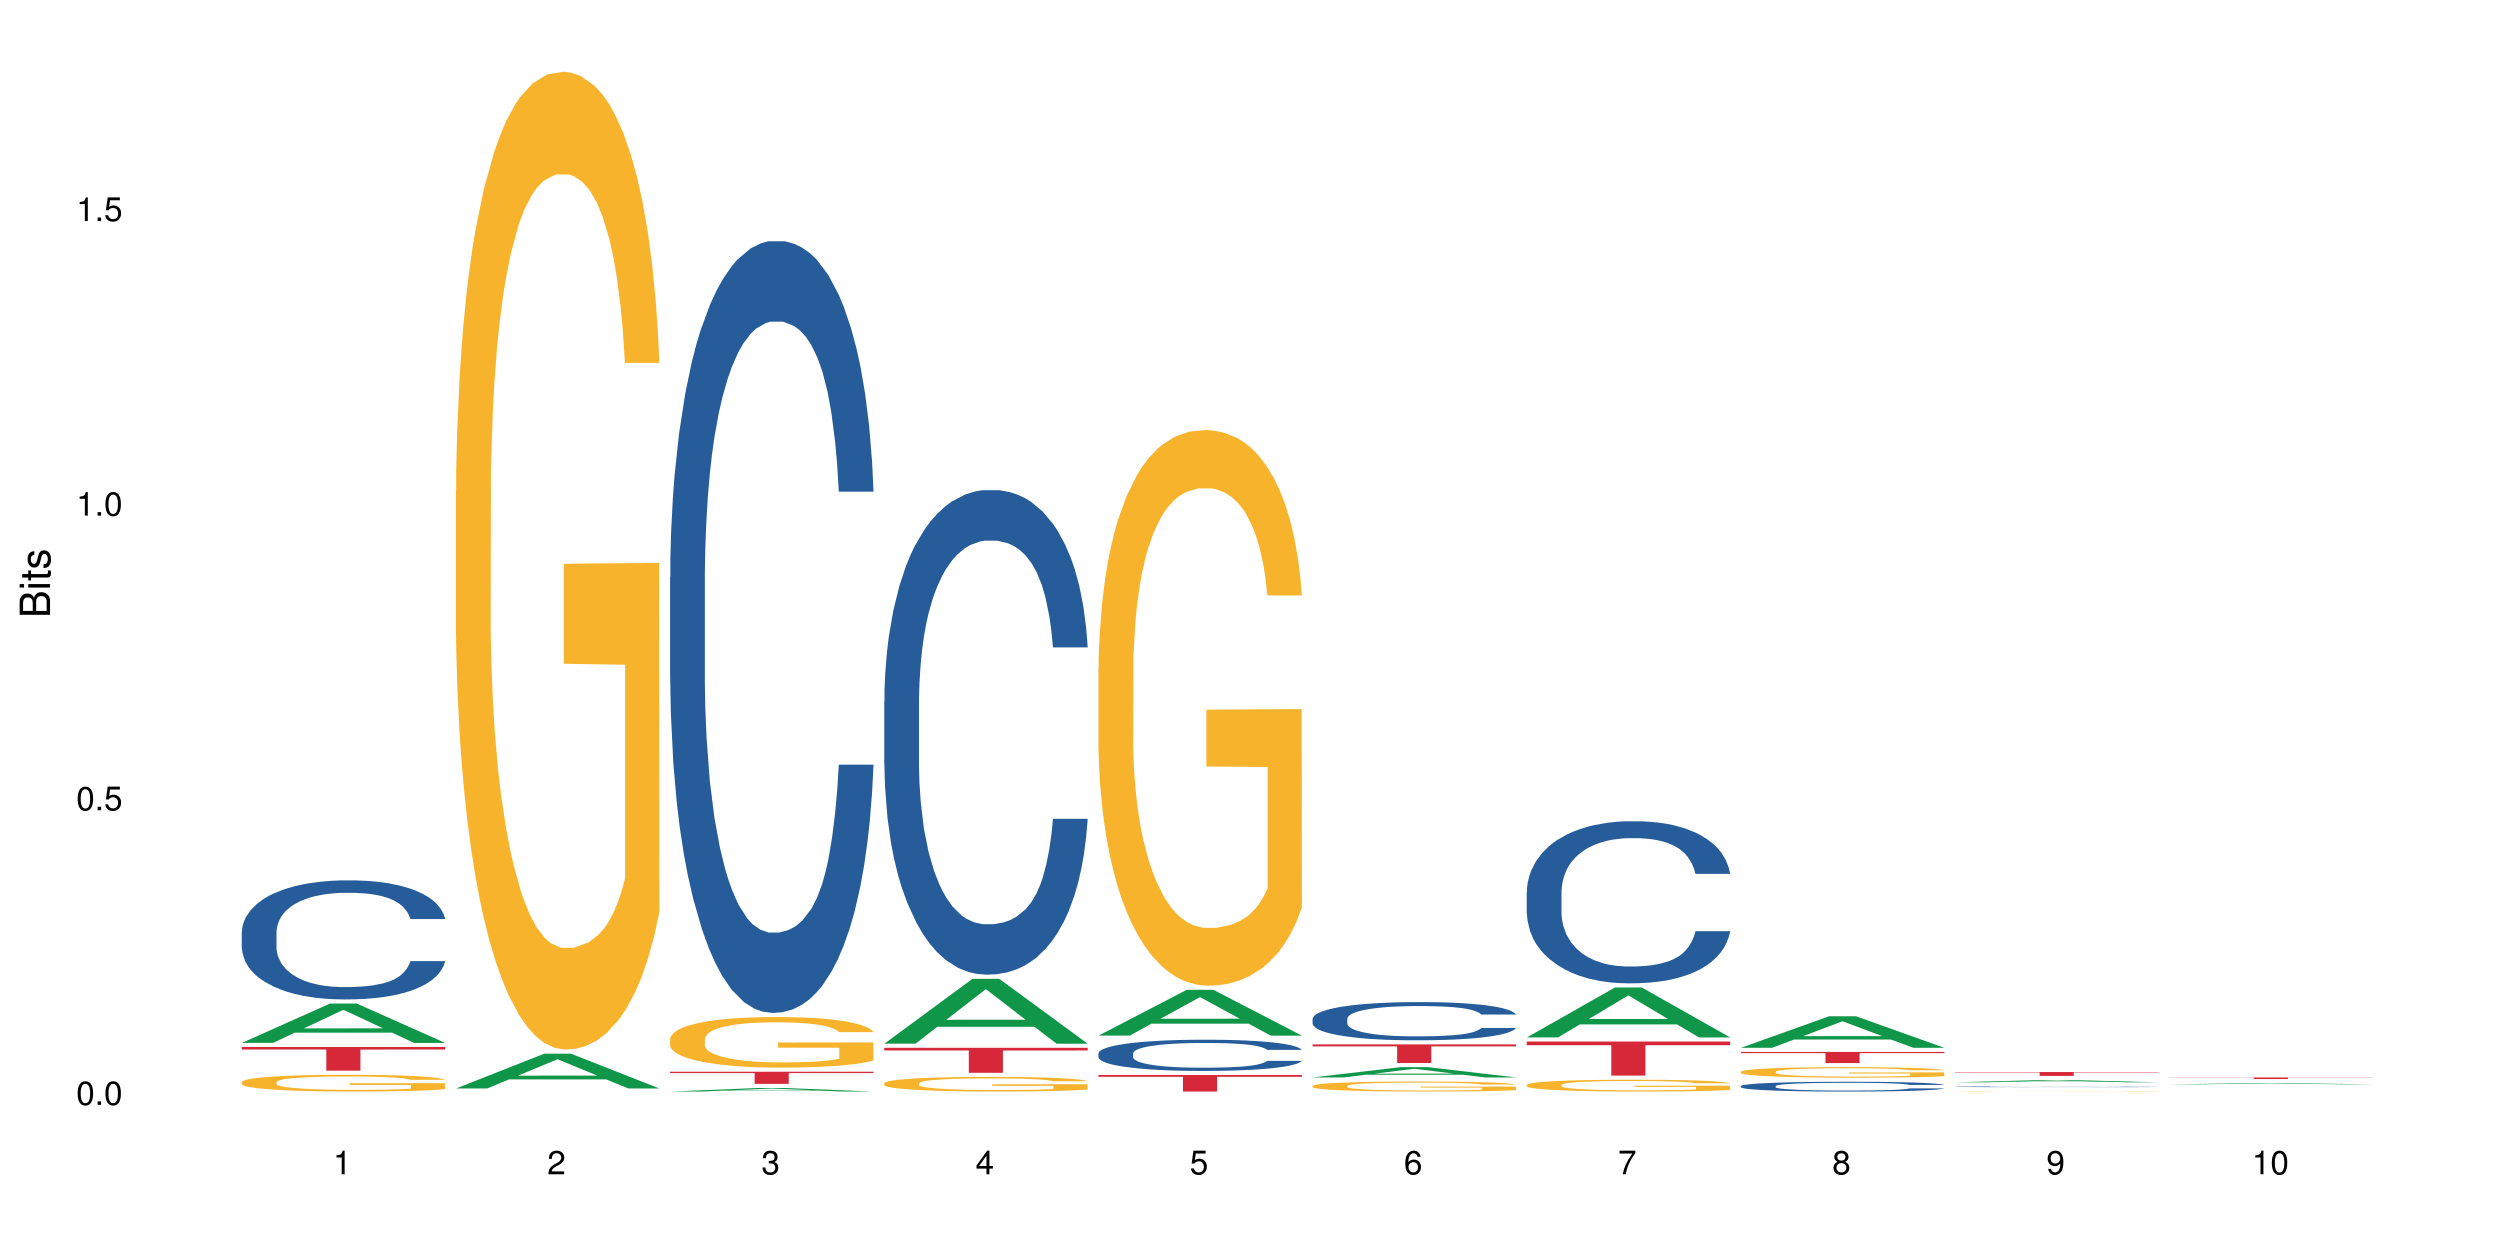 <?xml version="1.0" encoding="UTF-8"?>
<svg xmlns="http://www.w3.org/2000/svg" xmlns:xlink="http://www.w3.org/1999/xlink" width="720pt" height="360pt" viewBox="0 0 720 360" version="1.1">
<defs>
<g>
<symbol overflow="visible" id="glyph0-0">
<path style="stroke:none;" d=""/>
</symbol>
<symbol overflow="visible" id="glyph0-1">
<path style="stroke:none;" d="M 2.641 -6.797 C 2 -6.797 1.422 -6.531 1.078 -6.047 C 0.641 -5.453 0.406 -4.547 0.406 -3.297 C 0.406 -1 1.188 0.219 2.641 0.219 C 4.078 0.219 4.859 -1 4.859 -3.234 C 4.859 -4.562 4.656 -5.438 4.203 -6.047 C 3.844 -6.531 3.281 -6.797 2.641 -6.797 Z M 2.641 -6.047 C 3.547 -6.047 4 -5.125 4 -3.312 C 4 -1.375 3.562 -0.484 2.625 -0.484 C 1.734 -0.484 1.281 -1.422 1.281 -3.281 C 1.281 -5.141 1.734 -6.047 2.641 -6.047 Z M 2.641 -6.047 "/>
</symbol>
<symbol overflow="visible" id="glyph0-2">
<path style="stroke:none;" d="M 1.828 -1 L 0.828 -1 L 0.828 0 L 1.828 0 Z M 1.828 -1 "/>
</symbol>
<symbol overflow="visible" id="glyph0-3">
<path style="stroke:none;" d="M 4.562 -6.797 L 1.062 -6.797 L 0.547 -3.094 L 1.328 -3.094 C 1.719 -3.562 2.047 -3.734 2.578 -3.734 C 3.484 -3.734 4.062 -3.109 4.062 -2.094 C 4.062 -1.125 3.484 -0.531 2.578 -0.531 C 1.828 -0.531 1.375 -0.906 1.188 -1.672 L 0.328 -1.672 C 0.453 -1.109 0.547 -0.844 0.75 -0.594 C 1.125 -0.078 1.828 0.219 2.594 0.219 C 3.969 0.219 4.922 -0.781 4.922 -2.219 C 4.922 -3.562 4.031 -4.484 2.719 -4.484 C 2.25 -4.484 1.859 -4.359 1.469 -4.062 L 1.734 -5.969 L 4.562 -5.969 Z M 4.562 -6.797 "/>
</symbol>
<symbol overflow="visible" id="glyph0-4">
<path style="stroke:none;" d="M 2.484 -4.844 L 2.484 0 L 3.328 0 L 3.328 -6.797 L 2.766 -6.797 C 2.469 -5.75 2.281 -5.609 0.984 -5.453 L 0.984 -4.844 Z M 2.484 -4.844 "/>
</symbol>
<symbol overflow="visible" id="glyph0-5">
<path style="stroke:none;" d="M 4.859 -0.828 L 1.281 -0.828 C 1.359 -1.391 1.672 -1.75 2.5 -2.234 L 3.469 -2.75 C 4.406 -3.266 4.906 -3.969 4.906 -4.812 C 4.906 -5.375 4.672 -5.906 4.266 -6.266 C 3.859 -6.625 3.375 -6.797 2.719 -6.797 C 1.859 -6.797 1.219 -6.5 0.844 -5.922 C 0.609 -5.562 0.5 -5.125 0.484 -4.438 L 1.328 -4.438 C 1.359 -4.906 1.406 -5.188 1.531 -5.406 C 1.75 -5.812 2.188 -6.062 2.703 -6.062 C 3.469 -6.062 4.031 -5.516 4.031 -4.781 C 4.031 -4.25 3.719 -3.797 3.125 -3.438 L 2.234 -2.938 C 0.812 -2.141 0.406 -1.5 0.328 0 L 4.859 0 Z M 4.859 -0.828 "/>
</symbol>
<symbol overflow="visible" id="glyph0-6">
<path style="stroke:none;" d="M 2.125 -3.125 L 2.578 -3.125 C 3.516 -3.125 3.984 -2.703 3.984 -1.891 C 3.984 -1.031 3.469 -0.531 2.578 -0.531 C 1.656 -0.531 1.203 -0.984 1.156 -1.969 L 0.312 -1.969 C 0.344 -1.422 0.438 -1.078 0.609 -0.766 C 0.953 -0.109 1.625 0.219 2.547 0.219 C 3.953 0.219 4.859 -0.609 4.859 -1.906 C 4.859 -2.766 4.516 -3.25 3.703 -3.516 C 4.344 -3.766 4.656 -4.25 4.656 -4.938 C 4.656 -6.109 3.875 -6.797 2.578 -6.797 C 1.203 -6.797 0.484 -6.047 0.453 -4.609 L 1.297 -4.609 C 1.312 -5.016 1.344 -5.25 1.453 -5.453 C 1.641 -5.828 2.062 -6.062 2.594 -6.062 C 3.344 -6.062 3.797 -5.625 3.797 -4.906 C 3.797 -4.422 3.609 -4.141 3.25 -3.984 C 3.016 -3.891 2.719 -3.844 2.125 -3.844 Z M 2.125 -3.125 "/>
</symbol>
<symbol overflow="visible" id="glyph0-7">
<path style="stroke:none;" d="M 3.141 -1.625 L 3.141 0 L 3.984 0 L 3.984 -1.625 L 4.984 -1.625 L 4.984 -2.391 L 3.984 -2.391 L 3.984 -6.797 L 3.359 -6.797 L 0.266 -2.516 L 0.266 -1.625 Z M 3.141 -2.391 L 1 -2.391 L 3.141 -5.359 Z M 3.141 -2.391 "/>
</symbol>
<symbol overflow="visible" id="glyph0-8">
<path style="stroke:none;" d="M 4.781 -5.031 C 4.609 -6.141 3.891 -6.797 2.844 -6.797 C 2.094 -6.797 1.422 -6.438 1.031 -5.828 C 0.609 -5.172 0.406 -4.344 0.406 -3.094 C 0.406 -1.953 0.578 -1.234 0.984 -0.625 C 1.359 -0.078 1.953 0.219 2.703 0.219 C 3.984 0.219 4.922 -0.734 4.922 -2.078 C 4.922 -3.344 4.062 -4.234 2.844 -4.234 C 2.172 -4.234 1.641 -3.969 1.281 -3.469 C 1.281 -5.125 1.828 -6.047 2.797 -6.047 C 3.391 -6.047 3.797 -5.672 3.938 -5.031 Z M 2.734 -3.484 C 3.547 -3.484 4.062 -2.922 4.062 -2 C 4.062 -1.156 3.484 -0.531 2.703 -0.531 C 1.922 -0.531 1.328 -1.188 1.328 -2.047 C 1.328 -2.891 1.906 -3.484 2.734 -3.484 Z M 2.734 -3.484 "/>
</symbol>
<symbol overflow="visible" id="glyph0-9">
<path style="stroke:none;" d="M 4.984 -6.797 L 0.438 -6.797 L 0.438 -5.969 L 4.109 -5.969 C 2.5 -3.656 1.828 -2.234 1.328 0 L 2.219 0 C 2.594 -2.172 3.453 -4.047 4.984 -6.094 Z M 4.984 -6.797 "/>
</symbol>
<symbol overflow="visible" id="glyph0-10">
<path style="stroke:none;" d="M 3.75 -3.578 C 4.453 -4 4.688 -4.344 4.688 -4.984 C 4.688 -6.047 3.844 -6.797 2.641 -6.797 C 1.438 -6.797 0.594 -6.047 0.594 -4.984 C 0.594 -4.359 0.828 -4.016 1.516 -3.578 C 0.734 -3.203 0.359 -2.641 0.359 -1.891 C 0.359 -0.641 1.297 0.219 2.641 0.219 C 3.984 0.219 4.922 -0.641 4.922 -1.875 C 4.922 -2.641 4.531 -3.203 3.75 -3.578 Z M 2.641 -6.047 C 3.359 -6.047 3.812 -5.625 3.812 -4.969 C 3.812 -4.344 3.344 -3.922 2.641 -3.922 C 1.922 -3.922 1.453 -4.344 1.453 -4.984 C 1.453 -5.625 1.922 -6.047 2.641 -6.047 Z M 2.641 -3.203 C 3.484 -3.203 4.062 -2.672 4.062 -1.875 C 4.062 -1.062 3.484 -0.531 2.625 -0.531 C 1.797 -0.531 1.219 -1.078 1.219 -1.875 C 1.219 -2.672 1.797 -3.203 2.641 -3.203 Z M 2.641 -3.203 "/>
</symbol>
<symbol overflow="visible" id="glyph0-11">
<path style="stroke:none;" d="M 0.516 -1.547 C 0.672 -0.438 1.406 0.219 2.438 0.219 C 3.188 0.219 3.859 -0.141 4.266 -0.75 C 4.688 -1.406 4.891 -2.25 4.891 -3.484 C 4.891 -4.625 4.703 -5.359 4.312 -5.953 C 3.938 -6.5 3.344 -6.797 2.594 -6.797 C 1.297 -6.797 0.359 -5.844 0.359 -4.516 C 0.359 -3.25 1.234 -2.344 2.453 -2.344 C 3.094 -2.344 3.562 -2.578 4.016 -3.109 C 4 -1.453 3.469 -0.531 2.5 -0.531 C 1.906 -0.531 1.484 -0.906 1.359 -1.547 Z M 2.578 -6.062 C 3.375 -6.062 3.969 -5.406 3.969 -4.531 C 3.969 -3.688 3.375 -3.094 2.547 -3.094 C 1.734 -3.094 1.234 -3.672 1.234 -4.578 C 1.234 -5.438 1.797 -6.062 2.578 -6.062 Z M 2.578 -6.062 "/>
</symbol>
<symbol overflow="visible" id="glyph1-0">
<path style="stroke:none;" d=""/>
</symbol>
<symbol overflow="visible" id="glyph1-1">
<path style="stroke:none;" d="M 0 -0.953 L 0 -4.891 C 0 -5.719 -0.234 -6.344 -0.734 -6.797 C -1.188 -7.234 -1.812 -7.469 -2.5 -7.469 C -3.547 -7.469 -4.188 -7 -4.625 -5.875 C -4.984 -6.672 -5.641 -7.094 -6.531 -7.094 C -7.156 -7.094 -7.734 -6.859 -8.141 -6.391 C -8.562 -5.938 -8.75 -5.344 -8.75 -4.5 L -8.75 -0.953 Z M -4.984 -2.062 L -7.766 -2.062 L -7.766 -4.219 C -7.766 -4.844 -7.688 -5.203 -7.453 -5.5 C -7.219 -5.812 -6.859 -5.969 -6.375 -5.969 C -5.906 -5.969 -5.531 -5.812 -5.297 -5.5 C -5.062 -5.203 -4.984 -4.844 -4.984 -4.219 Z M -0.984 -2.062 L -4 -2.062 L -4 -4.781 C -4 -5.328 -3.859 -5.688 -3.578 -5.953 C -3.297 -6.219 -2.922 -6.359 -2.484 -6.359 C -2.062 -6.359 -1.688 -6.219 -1.406 -5.953 C -1.109 -5.688 -0.984 -5.328 -0.984 -4.781 Z M -0.984 -2.062 "/>
</symbol>
<symbol overflow="visible" id="glyph1-2">
<path style="stroke:none;" d="M -6.281 -1.797 L -6.281 -0.797 L 0 -0.797 L 0 -1.797 Z M -8.75 -1.797 L -8.75 -0.797 L -7.484 -0.797 L -7.484 -1.797 Z M -8.75 -1.797 "/>
</symbol>
<symbol overflow="visible" id="glyph1-3">
<path style="stroke:none;" d="M -6.281 -3.047 L -6.281 -2.016 L -8.016 -2.016 L -8.016 -1.016 L -6.281 -1.016 L -6.281 -0.172 L -5.469 -0.172 L -5.469 -1.016 L -0.719 -1.016 C -0.078 -1.016 0.281 -1.453 0.281 -2.234 C 0.281 -2.469 0.25 -2.719 0.188 -3.047 L -0.641 -3.047 C -0.609 -2.922 -0.594 -2.766 -0.594 -2.562 C -0.594 -2.141 -0.719 -2.016 -1.156 -2.016 L -5.469 -2.016 L -5.469 -3.047 Z M -6.281 -3.047 "/>
</symbol>
<symbol overflow="visible" id="glyph1-4">
<path style="stroke:none;" d="M -4.531 -5.25 C -5.766 -5.25 -6.469 -4.422 -6.469 -2.969 C -6.469 -1.516 -5.719 -0.562 -4.547 -0.562 C -3.562 -0.562 -3.094 -1.062 -2.734 -2.562 L -2.516 -3.484 C -2.344 -4.188 -2.094 -4.469 -1.625 -4.469 C -1.047 -4.469 -0.641 -3.875 -0.641 -3 C -0.641 -2.453 -0.797 -2 -1.062 -1.75 C -1.25 -1.594 -1.422 -1.531 -1.875 -1.469 L -1.875 -0.406 C -0.422 -0.453 0.281 -1.266 0.281 -2.922 C 0.281 -4.5 -0.5 -5.516 -1.719 -5.516 C -2.656 -5.516 -3.172 -4.984 -3.469 -3.734 L -3.703 -2.766 C -3.891 -1.953 -4.156 -1.609 -4.594 -1.609 C -5.172 -1.609 -5.547 -2.125 -5.547 -2.938 C -5.547 -3.75 -5.203 -4.172 -4.531 -4.203 Z M -4.531 -5.25 "/>
</symbol>
</g>
</defs>
<g id="surface104760">
<rect x="0" y="0" width="720" height="360" style="fill:rgb(100%,100%,100%);fill-opacity:1;stroke:none;"/>
<path style=" stroke:none;fill-rule:nonzero;fill:rgb(6.275%,58.824%,28.235%);fill-opacity:1;" d="M 69.629 300.352 L 69.691 300.34 L 95.047 289.02 L 102.746 289.02 L 128.223 300.363 L 119.273 300.363 L 112.887 297.402 L 84.902 297.402 L 78.645 300.352 L 69.629 300.352 L 87.598 296.176 L 110.32 296.164 L 98.988 290.875 L 98.863 290.863 L 98.738 290.895 L 87.535 296.164 L 87.598 296.176 Z M 69.629 300.352 "/>
<path style=" stroke:none;fill-rule:nonzero;fill:rgb(14.51%,36.078%,60%);fill-opacity:1;" d="M 69.629 268.477 L 69.699 268.445 L 69.699 267.695 L 69.914 266.504 L 70.414 265 L 70.914 263.965 L 72.203 262.117 L 73.988 260.332 L 75.848 258.953 L 77.203 258.137 L 78.418 257.512 L 81.207 256.352 L 82.992 255.758 L 84.922 255.227 L 87.281 254.691 L 88.996 254.379 L 92.852 253.879 L 95.711 253.656 L 97.926 253.562 L 102.715 253.562 L 105.574 253.688 L 107.645 253.848 L 109.93 254.098 L 111.859 254.379 L 115.219 255.066 L 118.219 255.945 L 119.578 256.445 L 121.723 257.418 L 123.367 258.359 L 124.508 259.172 L 125.797 260.332 L 126.938 261.742 L 127.797 263.34 L 128.223 264.688 L 118.219 264.688 L 117.719 263.434 L 117.148 262.461 L 116.078 261.176 L 115.004 260.27 L 113.504 259.359 L 112.148 258.766 L 110.289 258.168 L 108.645 257.793 L 106.93 257.512 L 105.285 257.324 L 102.141 257.137 L 98.5 257.137 L 97.141 257.199 L 94.355 257.449 L 92.852 257.668 L 90.711 258.105 L 89.207 258.516 L 87.422 259.141 L 86.207 259.672 L 84.707 260.488 L 83.637 261.207 L 82.422 262.242 L 81.707 263.027 L 81.062 263.902 L 80.492 264.938 L 80.062 266.035 L 79.777 267.191 L 79.633 268.32 L 79.633 273.176 L 79.777 274.305 L 80.133 275.621 L 81.062 277.531 L 82.422 279.191 L 83.992 280.508 L 85.492 281.449 L 86.352 281.887 L 87.492 282.391 L 89.281 283.016 L 91.852 283.641 L 93.352 283.895 L 95.641 284.145 L 97.996 284.27 L 101.141 284.27 L 103.93 284.145 L 105.785 283.988 L 107.715 283.734 L 110.359 283.203 L 112.004 282.703 L 113.434 282.105 L 114.504 281.512 L 115.219 281.012 L 116.293 280.039 L 117.148 278.973 L 117.793 277.879 L 118.219 276.812 L 128.223 276.812 L 127.797 278.066 L 127.152 279.289 L 126.508 280.195 L 125.508 281.293 L 124.367 282.262 L 122.723 283.359 L 121.363 284.082 L 119.578 284.863 L 117.934 285.461 L 116.148 285.992 L 113.504 286.617 L 111.789 286.934 L 109.93 287.215 L 107.715 287.465 L 104.93 287.684 L 101.93 287.809 L 99.141 287.84 L 96.141 287.777 L 93.926 287.652 L 90.996 287.371 L 87.352 286.809 L 84.707 286.211 L 82.633 285.617 L 80.848 284.988 L 78.848 284.145 L 76.273 282.766 L 74.703 281.699 L 73.633 280.824 L 72.418 279.602 L 71.559 278.504 L 70.559 276.75 L 69.844 274.523 L 69.629 272.801 Z M 69.629 268.477 "/>
<path style=" stroke:none;fill-rule:nonzero;fill:rgb(96.863%,70.196%,16.863%);fill-opacity:1;" d="M 69.629 311.609 L 69.699 311.602 L 69.699 311.516 L 69.988 311.316 L 70.703 311.043 L 71.629 310.816 L 72.629 310.641 L 73.273 310.547 L 74.344 310.414 L 75.273 310.32 L 77.633 310.121 L 80.633 309.934 L 82.277 309.855 L 84.137 309.781 L 86.777 309.695 L 87.992 309.664 L 91.711 309.594 L 95.926 309.551 L 100.57 309.539 L 102.715 309.543 L 105.645 309.559 L 109.645 309.609 L 111.934 309.652 L 113.719 309.695 L 115.578 309.754 L 117.863 309.844 L 120.008 309.949 L 121.723 310.055 L 123.438 310.188 L 124.867 310.328 L 126.082 310.48 L 127.152 310.668 L 127.797 310.82 L 128.223 310.977 L 118.293 310.977 L 117.719 310.82 L 117.078 310.703 L 116.004 310.559 L 114.934 310.453 L 113.863 310.367 L 111.859 310.254 L 110.145 310.184 L 108.004 310.121 L 105.93 310.082 L 103.57 310.055 L 102.141 310.047 L 98.355 310.047 L 94.926 310.074 L 92.926 310.113 L 91.496 310.148 L 89.496 310.211 L 88.281 310.266 L 87.566 310.301 L 85.422 310.438 L 83.992 310.562 L 83.207 310.645 L 82.207 310.777 L 81.492 310.898 L 80.707 311.074 L 80.277 311.207 L 79.703 311.508 L 79.633 312.301 L 79.848 312.469 L 80.277 312.648 L 80.848 312.809 L 81.707 312.977 L 82.562 313.105 L 84.062 313.277 L 85.352 313.391 L 86.352 313.465 L 88.281 313.586 L 89.066 313.625 L 90.922 313.703 L 92.852 313.766 L 95.211 313.82 L 96.996 313.844 L 99.855 313.867 L 103.5 313.867 L 107.789 313.84 L 110.504 313.805 L 112.359 313.77 L 113.574 313.738 L 115.078 313.691 L 116.148 313.648 L 117.148 313.598 L 118.363 313.523 L 118.363 312.469 L 100.715 312.465 L 100.715 311.969 L 128.152 311.965 L 128.223 313.691 L 126.723 313.809 L 124.867 313.926 L 123.078 314.012 L 121.223 314.09 L 118.578 314.172 L 116.434 314.227 L 113.148 314.285 L 110.145 314.328 L 107 314.352 L 104.215 314.367 L 100.93 314.371 L 97.996 314.363 L 94.855 314.336 L 92.352 314.301 L 90.066 314.258 L 87.781 314.199 L 84.922 314.105 L 83.062 314.031 L 81.133 313.938 L 79.203 313.828 L 77.488 313.707 L 76.348 313.617 L 75.203 313.512 L 73.988 313.379 L 72.844 313.227 L 71.988 313.09 L 71.203 312.938 L 70.629 312.789 L 70.059 312.594 L 69.773 312.434 L 69.629 312.297 Z M 69.629 311.609 "/>
<path style=" stroke:none;fill-rule:nonzero;fill:rgb(83.922%,15.686%,22.353%);fill-opacity:1;" d="M 69.629 301.543 L 128.223 301.543 L 128.223 302.27 L 103.805 302.277 L 103.805 308.359 L 93.98 308.359 L 93.98 302.285 L 93.836 302.27 L 69.629 302.27 Z M 69.629 301.543 "/>
<path style=" stroke:none;fill-rule:nonzero;fill:rgb(6.275%,58.824%,28.235%);fill-opacity:1;" d="M 131.309 313.477 L 131.371 313.469 L 156.727 303.461 L 164.426 303.461 L 189.902 313.484 L 180.953 313.484 L 174.566 310.867 L 146.582 310.867 L 140.324 313.477 L 131.309 313.477 L 149.273 309.785 L 172 309.777 L 160.668 305.098 L 160.543 305.09 L 160.418 305.117 L 149.211 309.777 L 149.273 309.785 Z M 131.309 313.477 "/>
<path style=" stroke:none;fill-rule:nonzero;fill:rgb(96.863%,70.196%,16.863%);fill-opacity:1;" d="M 131.309 141.281 L 131.379 141.027 L 131.379 135.883 L 131.664 124.309 L 132.379 108.363 L 133.309 95.246 L 134.309 84.961 L 134.953 79.559 L 136.023 71.844 L 136.953 66.184 L 139.312 54.613 L 142.312 43.809 L 143.957 39.18 L 145.812 34.809 L 148.457 29.922 L 149.672 28.121 L 153.391 24.008 L 157.605 21.434 L 162.25 20.664 L 164.395 20.922 L 167.324 21.949 L 171.324 24.777 L 173.613 27.352 L 175.398 29.922 L 177.254 33.266 L 179.543 38.41 L 181.688 44.582 L 183.402 50.754 L 185.117 58.469 L 186.547 66.699 L 187.762 75.699 L 188.832 86.504 L 189.477 95.504 L 189.902 104.504 L 179.973 104.504 L 179.398 95.504 L 178.758 88.559 L 177.684 80.074 L 176.613 73.898 L 175.539 69.016 L 173.539 62.328 L 171.824 58.211 L 169.68 54.613 L 167.609 52.297 L 165.25 50.754 L 163.82 50.238 L 160.035 50.238 L 156.605 52.039 L 154.605 54.098 L 153.176 56.156 L 151.172 60.012 L 149.957 63.098 L 149.246 65.156 L 147.102 73.129 L 145.672 80.328 L 144.887 85.215 L 143.887 92.934 L 143.172 99.875 L 142.383 110.164 L 141.957 117.879 L 141.383 135.367 L 141.312 181.66 L 141.527 191.434 L 141.957 201.977 L 142.527 211.238 L 143.387 221.012 L 144.242 228.469 L 145.742 238.5 L 147.027 245.184 L 148.031 249.559 L 149.957 256.5 L 150.746 258.816 L 152.602 263.445 L 154.531 267.047 L 156.891 270.133 L 158.676 271.676 L 161.535 272.961 L 165.18 272.961 L 169.469 271.418 L 172.184 269.359 L 174.039 267.305 L 175.254 265.504 L 176.754 262.672 L 177.828 260.102 L 178.828 257.273 L 180.043 252.902 L 180.043 191.434 L 162.391 191.176 L 162.391 162.371 L 189.832 162.113 L 189.902 262.672 L 188.402 269.617 L 186.547 276.305 L 184.758 281.449 L 182.902 285.82 L 180.258 290.707 L 178.113 293.793 L 174.824 297.395 L 171.824 299.707 L 168.68 301.25 L 165.895 302.023 L 162.605 302.281 L 159.676 301.766 L 156.531 300.223 L 154.031 298.164 L 151.746 295.594 L 149.457 292.25 L 146.602 286.848 L 144.742 282.477 L 142.812 277.078 L 140.883 270.648 L 139.168 263.703 L 138.027 258.301 L 136.883 252.129 L 135.668 244.414 L 134.523 235.668 L 133.668 227.695 L 132.879 218.695 L 132.309 210.207 L 131.738 198.637 L 131.453 189.375 L 131.309 181.402 Z M 131.309 141.281 "/>
<path style=" stroke:none;fill-rule:nonzero;fill:rgb(6.275%,58.824%,28.235%);fill-opacity:1;" d="M 192.988 314.371 L 193.051 314.367 L 218.402 313.336 L 226.105 313.336 L 251.582 314.371 L 242.629 314.371 L 236.246 314.102 L 208.262 314.102 L 202.004 314.371 L 192.988 314.371 L 210.953 313.988 L 233.68 313.988 L 222.348 313.504 L 222.223 313.504 L 222.098 313.508 L 210.891 313.988 L 210.953 313.988 Z M 192.988 314.371 "/>
<path style=" stroke:none;fill-rule:nonzero;fill:rgb(14.51%,36.078%,60%);fill-opacity:1;" d="M 192.988 166.188 L 193.059 165.984 L 193.059 161.105 L 193.273 153.387 L 193.773 143.637 L 194.273 136.934 L 195.559 124.945 L 197.348 113.367 L 199.203 104.43 L 200.562 99.145 L 201.777 95.082 L 204.562 87.566 L 206.352 83.707 L 208.281 80.254 L 210.637 76.801 L 212.352 74.77 L 216.211 71.52 L 219.07 70.094 L 221.285 69.484 L 226.074 69.484 L 228.93 70.297 L 231.004 71.316 L 233.289 72.941 L 235.219 74.77 L 238.578 79.238 L 241.578 84.926 L 242.938 88.176 L 245.082 94.473 L 246.723 100.566 L 247.867 105.852 L 249.152 113.367 L 250.297 122.508 L 251.152 132.867 L 251.582 141.605 L 241.578 141.605 L 241.078 133.48 L 240.508 127.18 L 239.434 118.852 L 238.363 112.961 L 236.863 107.07 L 235.504 103.211 L 233.648 99.348 L 232.004 96.91 L 230.289 95.082 L 228.645 93.863 L 225.5 92.645 L 221.855 92.645 L 220.5 93.051 L 217.711 94.676 L 216.211 96.098 L 214.066 98.941 L 212.566 101.582 L 210.781 105.648 L 209.566 109.102 L 208.066 114.383 L 206.992 119.055 L 205.777 125.758 L 205.062 130.836 L 204.422 136.527 L 203.848 143.23 L 203.422 150.34 L 203.133 157.855 L 202.992 165.172 L 202.992 196.66 L 203.133 203.973 L 203.492 212.504 L 204.422 224.895 L 205.777 235.664 L 207.352 244.195 L 208.852 250.289 L 209.707 253.133 L 210.852 256.383 L 212.637 260.449 L 215.211 264.512 L 216.711 266.137 L 219 267.762 L 221.355 268.574 L 224.5 268.574 L 227.289 267.762 L 229.145 266.746 L 231.074 265.121 L 233.719 261.668 L 235.363 258.418 L 236.793 254.555 L 237.863 250.695 L 238.578 247.445 L 239.648 241.148 L 240.508 234.242 L 241.148 227.133 L 241.578 220.223 L 251.582 220.223 L 251.152 228.352 L 250.512 236.273 L 249.867 242.164 L 248.867 249.273 L 247.723 255.57 L 246.082 262.684 L 244.723 267.355 L 242.938 272.434 L 241.293 276.293 L 239.508 279.746 L 236.863 283.809 L 235.148 285.84 L 233.289 287.668 L 231.074 289.297 L 228.289 290.719 L 225.285 291.531 L 222.5 291.734 L 219.5 291.328 L 217.285 290.516 L 214.352 288.684 L 210.711 285.027 L 208.066 281.168 L 205.992 277.309 L 204.207 273.246 L 202.207 267.762 L 199.633 258.824 L 198.062 251.914 L 196.988 246.227 L 195.773 238.305 L 194.918 231.195 L 193.918 219.816 L 193.203 205.395 L 192.988 194.219 Z M 192.988 166.188 "/>
<path style=" stroke:none;fill-rule:nonzero;fill:rgb(96.863%,70.196%,16.863%);fill-opacity:1;" d="M 192.988 299.152 L 193.059 299.141 L 193.059 298.871 L 193.344 298.273 L 194.059 297.449 L 194.988 296.77 L 195.988 296.238 L 196.633 295.961 L 197.703 295.559 L 198.633 295.266 L 200.992 294.668 L 203.992 294.109 L 205.637 293.871 L 207.492 293.645 L 210.137 293.391 L 211.352 293.297 L 215.066 293.086 L 219.285 292.953 L 223.93 292.914 L 226.074 292.926 L 229.004 292.98 L 233.004 293.125 L 235.289 293.258 L 237.078 293.391 L 238.934 293.562 L 241.223 293.832 L 243.367 294.148 L 245.082 294.469 L 246.797 294.867 L 248.223 295.293 L 249.438 295.758 L 250.512 296.316 L 251.152 296.785 L 251.582 297.25 L 241.648 297.25 L 241.078 296.785 L 240.434 296.426 L 239.363 295.984 L 238.293 295.668 L 237.219 295.414 L 235.219 295.066 L 233.504 294.855 L 231.359 294.668 L 229.289 294.547 L 226.93 294.469 L 225.5 294.441 L 221.715 294.441 L 218.285 294.535 L 216.281 294.641 L 214.855 294.75 L 212.852 294.949 L 211.637 295.109 L 210.922 295.215 L 208.781 295.625 L 207.352 296 L 206.566 296.25 L 205.562 296.652 L 204.852 297.012 L 204.062 297.543 L 203.637 297.941 L 203.062 298.848 L 202.992 301.242 L 203.207 301.746 L 203.637 302.293 L 204.207 302.77 L 205.062 303.277 L 205.922 303.664 L 207.422 304.18 L 208.707 304.527 L 209.707 304.754 L 211.637 305.113 L 212.426 305.23 L 214.281 305.473 L 216.211 305.656 L 218.57 305.816 L 220.355 305.898 L 223.215 305.965 L 226.859 305.965 L 231.145 305.883 L 233.863 305.777 L 235.719 305.672 L 236.934 305.578 L 238.434 305.434 L 239.508 305.301 L 240.508 305.152 L 241.723 304.926 L 241.723 301.746 L 224.07 301.734 L 224.07 300.242 L 251.512 300.23 L 251.582 305.434 L 250.082 305.793 L 248.223 306.137 L 246.438 306.402 L 244.578 306.629 L 241.938 306.883 L 239.793 307.043 L 236.504 307.227 L 233.504 307.348 L 230.359 307.426 L 227.574 307.469 L 224.285 307.48 L 221.355 307.453 L 218.211 307.375 L 215.711 307.27 L 213.426 307.137 L 211.137 306.961 L 208.281 306.684 L 206.422 306.457 L 204.492 306.176 L 202.562 305.844 L 200.848 305.484 L 199.703 305.207 L 198.562 304.887 L 197.348 304.488 L 196.203 304.035 L 195.348 303.621 L 194.559 303.156 L 193.988 302.719 L 193.418 302.117 L 193.129 301.641 L 192.988 301.227 Z M 192.988 299.152 "/>
<path style=" stroke:none;fill-rule:nonzero;fill:rgb(83.922%,15.686%,22.353%);fill-opacity:1;" d="M 192.988 308.66 L 251.582 308.66 L 251.582 309.035 L 227.164 309.039 L 227.164 312.156 L 217.336 312.156 L 217.336 309.043 L 217.195 309.035 L 192.988 309.035 Z M 192.988 308.66 "/>
<path style=" stroke:none;fill-rule:nonzero;fill:rgb(6.275%,58.824%,28.235%);fill-opacity:1;" d="M 254.668 300.578 L 254.73 300.559 L 280.082 281.895 L 287.781 281.895 L 313.262 300.594 L 304.309 300.594 L 297.926 295.715 L 269.941 295.715 L 263.68 300.578 L 254.668 300.578 L 272.633 293.695 L 295.359 293.676 L 284.027 284.949 L 283.902 284.934 L 283.777 284.984 L 272.57 293.676 L 272.633 293.695 Z M 254.668 300.578 "/>
<path style=" stroke:none;fill-rule:nonzero;fill:rgb(14.51%,36.078%,60%);fill-opacity:1;" d="M 254.668 201.887 L 254.738 201.758 L 254.738 198.695 L 254.953 193.852 L 255.453 187.727 L 255.953 183.52 L 257.238 175.992 L 259.027 168.723 L 260.883 163.109 L 262.242 159.793 L 263.457 157.242 L 266.242 152.523 L 268.031 150.098 L 269.957 147.93 L 272.316 145.762 L 274.031 144.484 L 277.891 142.445 L 280.75 141.551 L 282.965 141.168 L 287.75 141.168 L 290.609 141.68 L 292.684 142.316 L 294.969 143.34 L 296.898 144.484 L 300.258 147.293 L 303.258 150.863 L 304.617 152.906 L 306.758 156.859 L 308.402 160.688 L 309.547 164.004 L 310.832 168.723 L 311.977 174.461 L 312.832 180.969 L 313.262 186.453 L 303.258 186.453 L 302.758 181.348 L 302.188 177.395 L 301.113 172.164 L 300.043 168.465 L 298.543 164.766 L 297.184 162.344 L 295.328 159.922 L 293.684 158.391 L 291.969 157.242 L 290.324 156.477 L 287.18 155.711 L 283.535 155.711 L 282.18 155.965 L 279.391 156.988 L 277.891 157.879 L 275.746 159.664 L 274.246 161.324 L 272.461 163.875 L 271.246 166.043 L 269.746 169.359 L 268.672 172.293 L 267.457 176.504 L 266.742 179.691 L 266.102 183.262 L 265.527 187.473 L 265.102 191.938 L 264.812 196.656 L 264.672 201.25 L 264.672 221.02 L 264.812 225.609 L 265.172 230.969 L 266.102 238.75 L 267.457 245.512 L 269.031 250.867 L 270.531 254.695 L 271.387 256.48 L 272.531 258.52 L 274.316 261.07 L 276.891 263.621 L 278.391 264.645 L 280.676 265.664 L 283.035 266.176 L 286.18 266.176 L 288.965 265.664 L 290.824 265.027 L 292.754 264.004 L 295.398 261.836 L 297.043 259.797 L 298.469 257.371 L 299.543 254.949 L 300.258 252.906 L 301.328 248.953 L 302.188 244.617 L 302.828 240.152 L 303.258 235.816 L 313.262 235.816 L 312.832 240.918 L 312.191 245.895 L 311.547 249.59 L 310.547 254.055 L 309.402 258.012 L 307.762 262.477 L 306.402 265.41 L 304.617 268.598 L 302.973 271.02 L 301.188 273.188 L 298.543 275.742 L 296.828 277.016 L 294.969 278.164 L 292.754 279.184 L 289.969 280.078 L 286.965 280.586 L 284.18 280.715 L 281.176 280.461 L 278.961 279.949 L 276.031 278.801 L 272.387 276.508 L 269.746 274.082 L 267.672 271.66 L 265.887 269.109 L 263.887 265.664 L 261.312 260.051 L 259.742 255.715 L 258.668 252.145 L 257.453 247.168 L 256.598 242.703 L 255.598 235.562 L 254.883 226.504 L 254.668 219.488 Z M 254.668 201.887 "/>
<path style=" stroke:none;fill-rule:nonzero;fill:rgb(96.863%,70.196%,16.863%);fill-opacity:1;" d="M 254.668 311.953 L 254.738 311.949 L 254.738 311.875 L 255.023 311.699 L 255.738 311.461 L 256.668 311.266 L 257.668 311.109 L 258.312 311.027 L 259.383 310.914 L 260.312 310.828 L 262.672 310.652 L 265.672 310.492 L 267.316 310.422 L 269.172 310.355 L 271.816 310.285 L 273.031 310.258 L 276.746 310.195 L 280.965 310.156 L 285.609 310.145 L 287.75 310.148 L 290.68 310.164 L 294.684 310.207 L 296.969 310.246 L 298.758 310.285 L 300.613 310.332 L 302.902 310.41 L 305.043 310.504 L 306.758 310.598 L 308.473 310.711 L 309.902 310.836 L 311.117 310.969 L 312.191 311.133 L 312.832 311.266 L 313.262 311.402 L 303.328 311.402 L 302.758 311.266 L 302.113 311.164 L 301.043 311.035 L 299.973 310.941 L 298.898 310.871 L 296.898 310.77 L 295.184 310.707 L 293.039 310.652 L 290.969 310.617 L 288.609 310.598 L 287.18 310.59 L 283.395 310.59 L 279.961 310.617 L 277.961 310.645 L 276.531 310.676 L 274.531 310.734 L 273.316 310.781 L 272.602 310.812 L 270.457 310.934 L 269.031 311.039 L 268.242 311.113 L 267.242 311.23 L 266.527 311.332 L 265.742 311.488 L 265.312 311.602 L 264.742 311.867 L 264.672 312.559 L 264.887 312.707 L 265.312 312.867 L 265.887 313.004 L 266.742 313.152 L 267.602 313.262 L 269.102 313.414 L 270.387 313.516 L 271.387 313.578 L 273.316 313.684 L 274.102 313.719 L 275.961 313.789 L 277.891 313.844 L 280.25 313.887 L 282.035 313.91 L 284.895 313.93 L 288.539 313.93 L 292.824 313.906 L 295.539 313.875 L 297.398 313.848 L 298.613 313.82 L 300.113 313.777 L 301.188 313.738 L 302.188 313.695 L 303.402 313.629 L 303.402 312.707 L 285.75 312.703 L 285.75 312.27 L 313.191 312.266 L 313.262 313.777 L 311.762 313.879 L 309.902 313.98 L 308.117 314.059 L 306.258 314.125 L 303.617 314.195 L 301.473 314.242 L 298.184 314.297 L 295.184 314.332 L 292.039 314.355 L 289.254 314.367 L 285.965 314.371 L 283.035 314.363 L 279.891 314.34 L 277.391 314.309 L 275.105 314.27 L 272.816 314.219 L 269.957 314.141 L 268.102 314.074 L 266.172 313.992 L 264.242 313.895 L 262.527 313.793 L 261.383 313.711 L 260.242 313.617 L 259.027 313.504 L 257.883 313.371 L 257.023 313.25 L 256.238 313.117 L 255.668 312.988 L 255.094 312.816 L 254.809 312.676 L 254.668 312.559 Z M 254.668 311.953 "/>
<path style=" stroke:none;fill-rule:nonzero;fill:rgb(83.922%,15.686%,22.353%);fill-opacity:1;" d="M 254.668 301.773 L 313.262 301.773 L 313.262 302.543 L 288.84 302.551 L 288.84 308.965 L 279.016 308.965 L 279.016 302.559 L 278.875 302.543 L 254.668 302.543 Z M 254.668 301.773 "/>
<path style=" stroke:none;fill-rule:nonzero;fill:rgb(6.275%,58.824%,28.235%);fill-opacity:1;" d="M 316.348 298.254 L 316.41 298.242 L 341.762 285.07 L 349.461 285.07 L 374.941 298.266 L 365.988 298.266 L 359.605 294.82 L 331.621 294.82 L 325.359 298.254 L 316.348 298.254 L 334.312 293.398 L 357.039 293.383 L 345.707 287.227 L 345.582 287.211 L 345.457 287.25 L 334.25 293.383 L 334.312 293.398 Z M 316.348 298.254 "/>
<path style=" stroke:none;fill-rule:nonzero;fill:rgb(14.51%,36.078%,60%);fill-opacity:1;" d="M 316.348 303.355 L 316.418 303.348 L 316.418 303.148 L 316.633 302.836 L 317.133 302.441 L 317.633 302.172 L 318.918 301.688 L 320.703 301.219 L 322.562 300.859 L 323.922 300.645 L 325.137 300.48 L 327.922 300.176 L 329.707 300.02 L 331.637 299.883 L 333.996 299.742 L 335.711 299.66 L 339.57 299.527 L 342.43 299.473 L 344.645 299.445 L 349.43 299.445 L 352.289 299.48 L 354.363 299.52 L 356.648 299.586 L 358.578 299.66 L 361.938 299.84 L 364.938 300.07 L 366.293 300.203 L 368.438 300.457 L 370.082 300.703 L 371.227 300.918 L 372.512 301.219 L 373.656 301.59 L 374.512 302.008 L 374.941 302.359 L 364.938 302.359 L 364.438 302.031 L 363.867 301.777 L 362.793 301.441 L 361.723 301.203 L 360.223 300.965 L 358.863 300.809 L 357.004 300.652 L 355.363 300.555 L 353.648 300.48 L 352.004 300.434 L 348.859 300.383 L 345.215 300.383 L 343.855 300.398 L 341.07 300.465 L 339.57 300.523 L 337.426 300.637 L 335.926 300.742 L 334.141 300.906 L 332.926 301.047 L 331.422 301.262 L 330.352 301.449 L 329.137 301.723 L 328.422 301.926 L 327.777 302.156 L 327.207 302.426 L 326.777 302.715 L 326.492 303.02 L 326.352 303.312 L 326.352 304.586 L 326.492 304.883 L 326.852 305.227 L 327.777 305.727 L 329.137 306.16 L 330.707 306.508 L 332.211 306.754 L 333.066 306.867 L 334.211 307 L 335.996 307.164 L 338.57 307.328 L 340.07 307.395 L 342.355 307.461 L 344.715 307.492 L 347.859 307.492 L 350.645 307.461 L 352.504 307.418 L 354.434 307.352 L 357.078 307.211 L 358.719 307.082 L 360.148 306.926 L 361.223 306.77 L 361.938 306.637 L 363.008 306.383 L 363.867 306.105 L 364.508 305.816 L 364.938 305.539 L 374.941 305.539 L 374.512 305.867 L 373.871 306.188 L 373.227 306.426 L 372.227 306.711 L 371.082 306.965 L 369.438 307.254 L 368.082 307.441 L 366.293 307.648 L 364.652 307.805 L 362.863 307.945 L 360.223 308.109 L 358.508 308.191 L 356.648 308.262 L 354.434 308.328 L 351.645 308.387 L 348.645 308.418 L 345.859 308.426 L 342.855 308.41 L 340.641 308.379 L 337.711 308.305 L 334.066 308.156 L 331.422 308 L 329.352 307.844 L 327.566 307.68 L 325.562 307.461 L 322.992 307.098 L 321.418 306.82 L 320.348 306.59 L 319.133 306.27 L 318.273 305.98 L 317.273 305.523 L 316.559 304.938 L 316.348 304.488 Z M 316.348 303.355 "/>
<path style=" stroke:none;fill-rule:nonzero;fill:rgb(96.863%,70.196%,16.863%);fill-opacity:1;" d="M 316.348 192.391 L 316.418 192.246 L 316.418 189.324 L 316.703 182.746 L 317.418 173.684 L 318.348 166.23 L 319.348 160.383 L 319.992 157.312 L 321.062 152.93 L 321.992 149.715 L 324.348 143.137 L 327.352 136.996 L 328.992 134.367 L 330.852 131.883 L 333.496 129.105 L 334.711 128.082 L 338.426 125.742 L 342.641 124.281 L 347.289 123.844 L 349.43 123.988 L 352.359 124.574 L 356.363 126.18 L 358.648 127.645 L 360.434 129.105 L 362.293 131.004 L 364.578 133.926 L 366.723 137.434 L 368.438 140.941 L 370.152 145.328 L 371.582 150.004 L 372.797 155.121 L 373.871 161.258 L 374.512 166.375 L 374.941 171.492 L 365.008 171.492 L 364.438 166.375 L 363.793 162.43 L 362.723 157.605 L 361.648 154.098 L 360.578 151.32 L 358.578 147.52 L 356.863 145.184 L 354.719 143.137 L 352.645 141.82 L 350.289 140.941 L 348.859 140.652 L 345.07 140.652 L 341.641 141.676 L 339.641 142.844 L 338.211 144.012 L 336.211 146.207 L 334.996 147.961 L 334.281 149.129 L 332.137 153.66 L 330.707 157.75 L 329.922 160.527 L 328.922 164.914 L 328.207 168.859 L 327.422 174.707 L 326.992 179.09 L 326.422 189.031 L 326.352 215.34 L 326.562 220.895 L 326.992 226.887 L 327.566 232.148 L 328.422 237.703 L 329.281 241.941 L 330.781 247.641 L 332.066 251.441 L 333.066 253.926 L 334.996 257.871 L 335.781 259.188 L 337.641 261.82 L 339.57 263.863 L 341.93 265.617 L 343.715 266.496 L 346.574 267.227 L 350.219 267.227 L 354.504 266.352 L 357.219 265.18 L 359.078 264.012 L 360.293 262.988 L 361.793 261.379 L 362.863 259.918 L 363.867 258.312 L 365.078 255.824 L 365.078 220.895 L 347.43 220.746 L 347.43 204.379 L 374.871 204.23 L 374.941 261.379 L 373.441 265.328 L 371.582 269.125 L 369.797 272.051 L 367.938 274.535 L 365.293 277.312 L 363.152 279.066 L 359.863 281.113 L 356.863 282.426 L 353.719 283.305 L 350.93 283.742 L 347.645 283.891 L 344.715 283.598 L 341.57 282.719 L 339.07 281.551 L 336.781 280.09 L 334.496 278.188 L 331.637 275.121 L 329.781 272.633 L 327.852 269.566 L 325.922 265.91 L 324.207 261.965 L 323.062 258.895 L 321.918 255.387 L 320.703 251.004 L 319.562 246.035 L 318.703 241.504 L 317.918 236.387 L 317.348 231.562 L 316.773 224.984 L 316.488 219.723 L 316.348 215.191 Z M 316.348 192.391 "/>
<path style=" stroke:none;fill-rule:nonzero;fill:rgb(83.922%,15.686%,22.353%);fill-opacity:1;" d="M 316.348 309.605 L 374.941 309.605 L 374.941 310.117 L 350.52 310.121 L 350.52 314.371 L 340.695 314.371 L 340.695 310.125 L 340.555 310.117 L 316.348 310.117 Z M 316.348 309.605 "/>
<path style=" stroke:none;fill-rule:nonzero;fill:rgb(6.275%,58.824%,28.235%);fill-opacity:1;" d="M 378.023 310.301 L 378.086 310.297 L 403.441 307.332 L 411.141 307.332 L 436.621 310.301 L 427.668 310.301 L 421.281 309.527 L 393.301 309.527 L 387.039 310.301 L 378.023 310.301 L 395.992 309.207 L 418.715 309.203 L 407.387 307.82 L 407.262 307.816 L 407.137 307.824 L 395.93 309.203 L 395.992 309.207 Z M 378.023 310.301 "/>
<path style=" stroke:none;fill-rule:nonzero;fill:rgb(14.51%,36.078%,60%);fill-opacity:1;" d="M 378.023 293.395 L 378.098 293.383 L 378.098 293.145 L 378.312 292.762 L 378.812 292.277 L 379.312 291.945 L 380.598 291.355 L 382.383 290.781 L 384.242 290.34 L 385.602 290.078 L 386.812 289.875 L 389.602 289.504 L 391.387 289.312 L 393.316 289.141 L 395.676 288.973 L 397.391 288.871 L 401.25 288.711 L 404.105 288.641 L 406.324 288.609 L 411.109 288.609 L 413.969 288.648 L 416.039 288.699 L 418.328 288.781 L 420.258 288.871 L 423.613 289.094 L 426.617 289.375 L 427.973 289.535 L 430.117 289.848 L 431.762 290.148 L 432.906 290.41 L 434.191 290.781 L 435.336 291.234 L 436.191 291.746 L 436.621 292.18 L 426.617 292.18 L 426.117 291.777 L 425.543 291.465 L 424.473 291.051 L 423.402 290.762 L 421.898 290.469 L 420.543 290.277 L 418.684 290.086 L 417.039 289.965 L 415.324 289.875 L 413.684 289.816 L 410.539 289.754 L 406.895 289.754 L 405.535 289.777 L 402.75 289.855 L 401.25 289.926 L 399.105 290.066 L 397.605 290.199 L 395.816 290.398 L 394.602 290.57 L 393.102 290.832 L 392.031 291.062 L 390.816 291.395 L 390.102 291.645 L 389.457 291.926 L 388.887 292.258 L 388.457 292.609 L 388.172 292.984 L 388.027 293.344 L 388.027 294.902 L 388.172 295.266 L 388.531 295.688 L 389.457 296.301 L 390.816 296.832 L 392.387 297.254 L 393.891 297.555 L 394.746 297.695 L 395.891 297.859 L 397.676 298.059 L 400.25 298.262 L 401.75 298.34 L 404.035 298.422 L 406.395 298.461 L 409.539 298.461 L 412.324 298.422 L 414.184 298.371 L 416.113 298.289 L 418.758 298.121 L 420.398 297.957 L 421.828 297.77 L 422.902 297.578 L 423.613 297.414 L 424.688 297.105 L 425.543 296.762 L 426.188 296.41 L 426.617 296.07 L 436.621 296.07 L 436.191 296.473 L 435.547 296.863 L 434.906 297.156 L 433.906 297.508 L 432.762 297.816 L 431.117 298.168 L 429.762 298.402 L 427.973 298.652 L 426.332 298.844 L 424.543 299.016 L 421.898 299.215 L 420.184 299.316 L 418.328 299.406 L 416.113 299.488 L 413.324 299.559 L 410.324 299.598 L 407.539 299.605 L 404.535 299.586 L 402.32 299.547 L 399.391 299.457 L 395.746 299.277 L 393.102 299.086 L 391.031 298.895 L 389.242 298.691 L 387.242 298.422 L 384.672 297.98 L 383.098 297.637 L 382.027 297.355 L 380.812 296.965 L 379.953 296.613 L 378.953 296.047 L 378.238 295.336 L 378.023 294.781 Z M 378.023 293.395 "/>
<path style=" stroke:none;fill-rule:nonzero;fill:rgb(96.863%,70.196%,16.863%);fill-opacity:1;" d="M 378.023 312.719 L 378.098 312.715 L 378.098 312.664 L 378.383 312.547 L 379.098 312.383 L 380.027 312.246 L 381.027 312.141 L 381.668 312.086 L 382.742 312.008 L 383.672 311.949 L 386.027 311.832 L 389.031 311.719 L 390.672 311.672 L 392.531 311.629 L 395.176 311.578 L 396.391 311.559 L 400.105 311.516 L 404.32 311.488 L 408.965 311.48 L 411.109 311.484 L 414.039 311.496 L 418.043 311.523 L 420.328 311.551 L 422.113 311.578 L 423.973 311.613 L 426.258 311.664 L 428.402 311.727 L 430.117 311.789 L 431.832 311.871 L 433.262 311.953 L 434.477 312.047 L 435.547 312.156 L 436.191 312.25 L 436.621 312.344 L 426.688 312.344 L 426.117 312.25 L 425.473 312.18 L 424.402 312.09 L 423.328 312.027 L 422.258 311.977 L 420.258 311.91 L 418.543 311.867 L 416.398 311.832 L 414.324 311.809 L 411.969 311.789 L 410.539 311.785 L 406.75 311.785 L 403.32 311.805 L 401.32 311.824 L 399.891 311.848 L 397.891 311.887 L 396.676 311.918 L 395.961 311.938 L 393.816 312.02 L 392.387 312.094 L 391.602 312.145 L 390.602 312.223 L 389.887 312.293 L 389.102 312.398 L 388.672 312.48 L 388.102 312.66 L 388.027 313.133 L 388.242 313.234 L 388.672 313.344 L 389.242 313.438 L 390.102 313.535 L 390.961 313.613 L 392.461 313.715 L 393.746 313.785 L 394.746 313.828 L 396.676 313.902 L 397.461 313.926 L 399.32 313.973 L 401.25 314.008 L 403.605 314.039 L 405.395 314.059 L 408.25 314.07 L 411.895 314.07 L 416.184 314.055 L 418.898 314.031 L 420.758 314.012 L 421.973 313.992 L 423.473 313.965 L 424.543 313.938 L 425.543 313.91 L 426.758 313.863 L 426.758 313.234 L 409.109 313.23 L 409.109 312.938 L 436.551 312.934 L 436.621 313.965 L 435.121 314.035 L 433.262 314.105 L 431.477 314.156 L 429.617 314.203 L 426.973 314.25 L 424.828 314.285 L 421.543 314.32 L 418.543 314.344 L 415.398 314.359 L 412.609 314.367 L 409.324 314.371 L 406.395 314.367 L 403.25 314.348 L 400.75 314.328 L 398.461 314.301 L 396.176 314.27 L 393.316 314.211 L 391.461 314.168 L 389.531 314.113 L 387.602 314.047 L 385.887 313.977 L 384.742 313.918 L 383.598 313.855 L 382.383 313.777 L 381.242 313.688 L 380.383 313.605 L 379.598 313.512 L 379.027 313.426 L 378.453 313.309 L 378.168 313.211 L 378.023 313.129 Z M 378.023 312.719 "/>
<path style=" stroke:none;fill-rule:nonzero;fill:rgb(83.922%,15.686%,22.353%);fill-opacity:1;" d="M 378.023 300.785 L 436.621 300.785 L 436.621 301.359 L 412.199 301.367 L 412.199 306.152 L 402.375 306.152 L 402.375 301.371 L 402.23 301.359 L 378.023 301.359 Z M 378.023 300.785 "/>
<path style=" stroke:none;fill-rule:nonzero;fill:rgb(6.275%,58.824%,28.235%);fill-opacity:1;" d="M 439.703 298.777 L 439.766 298.762 L 465.121 284.387 L 472.82 284.387 L 498.301 298.789 L 489.348 298.789 L 482.961 295.031 L 454.98 295.031 L 448.719 298.777 L 439.703 298.777 L 457.672 293.473 L 480.395 293.461 L 469.066 286.738 L 468.938 286.727 L 468.812 286.766 L 457.609 293.461 L 457.672 293.473 Z M 439.703 298.777 "/>
<path style=" stroke:none;fill-rule:nonzero;fill:rgb(14.51%,36.078%,60%);fill-opacity:1;" d="M 439.703 256.844 L 439.777 256.801 L 439.777 255.777 L 439.988 254.156 L 440.492 252.105 L 440.992 250.699 L 442.277 248.18 L 444.062 245.75 L 445.922 243.871 L 447.277 242.762 L 448.492 241.91 L 451.281 240.332 L 453.066 239.52 L 454.996 238.797 L 457.355 238.07 L 459.07 237.645 L 462.93 236.961 L 465.785 236.664 L 468 236.535 L 472.789 236.535 L 475.648 236.707 L 477.719 236.918 L 480.008 237.262 L 481.938 237.645 L 485.293 238.582 L 488.297 239.777 L 489.652 240.461 L 491.797 241.781 L 493.441 243.062 L 494.582 244.172 L 495.871 245.75 L 497.012 247.668 L 497.871 249.844 L 498.301 251.68 L 488.297 251.68 L 487.797 249.973 L 487.223 248.652 L 486.152 246.902 L 485.078 245.664 L 483.578 244.426 L 482.223 243.617 L 480.363 242.805 L 478.719 242.293 L 477.004 241.91 L 475.363 241.652 L 472.219 241.398 L 468.574 241.398 L 467.215 241.484 L 464.43 241.824 L 462.93 242.125 L 460.785 242.723 L 459.285 243.277 L 457.496 244.129 L 456.281 244.855 L 454.781 245.965 L 453.711 246.945 L 452.496 248.352 L 451.781 249.418 L 451.137 250.613 L 450.566 252.02 L 450.137 253.516 L 449.852 255.094 L 449.707 256.629 L 449.707 263.242 L 449.852 264.777 L 450.207 266.57 L 451.137 269.172 L 452.496 271.434 L 454.066 273.223 L 455.566 274.504 L 456.426 275.102 L 457.57 275.785 L 459.355 276.637 L 461.926 277.492 L 463.43 277.832 L 465.715 278.172 L 468.074 278.344 L 471.219 278.344 L 474.004 278.172 L 475.863 277.961 L 477.793 277.617 L 480.434 276.895 L 482.078 276.211 L 483.508 275.398 L 484.578 274.59 L 485.293 273.906 L 486.367 272.586 L 487.223 271.133 L 487.867 269.641 L 488.297 268.191 L 498.301 268.191 L 497.871 269.898 L 497.227 271.562 L 496.586 272.797 L 495.586 274.289 L 494.441 275.613 L 492.797 277.105 L 491.441 278.09 L 489.652 279.156 L 488.008 279.965 L 486.223 280.691 L 483.578 281.543 L 481.863 281.969 L 480.008 282.355 L 477.793 282.695 L 475.004 282.992 L 472.004 283.164 L 469.215 283.207 L 466.215 283.121 L 464 282.953 L 461.07 282.566 L 457.426 281.801 L 454.781 280.988 L 452.711 280.18 L 450.922 279.324 L 448.922 278.172 L 446.352 276.297 L 444.777 274.844 L 443.707 273.652 L 442.492 271.988 L 441.633 270.492 L 440.633 268.105 L 439.918 265.074 L 439.703 262.73 Z M 439.703 256.844 "/>
<path style=" stroke:none;fill-rule:nonzero;fill:rgb(96.863%,70.196%,16.863%);fill-opacity:1;" d="M 439.703 312.422 L 439.777 312.418 L 439.777 312.355 L 440.062 312.219 L 440.777 312.023 L 441.707 311.867 L 442.707 311.742 L 443.348 311.676 L 444.422 311.582 L 445.348 311.512 L 447.707 311.375 L 450.707 311.242 L 452.352 311.188 L 454.211 311.133 L 456.855 311.074 L 458.07 311.055 L 461.785 311.004 L 466 310.973 L 470.645 310.961 L 472.789 310.965 L 475.719 310.977 L 479.719 311.012 L 482.008 311.043 L 483.793 311.074 L 485.652 311.113 L 487.938 311.176 L 490.082 311.254 L 491.797 311.328 L 493.512 311.422 L 494.941 311.52 L 496.156 311.629 L 497.227 311.758 L 497.871 311.867 L 498.301 311.977 L 488.367 311.977 L 487.797 311.867 L 487.152 311.785 L 486.082 311.684 L 485.008 311.605 L 483.938 311.547 L 481.938 311.469 L 480.223 311.418 L 478.078 311.375 L 476.004 311.344 L 473.648 311.328 L 472.219 311.32 L 468.43 311.32 L 465 311.344 L 463 311.367 L 461.57 311.391 L 459.57 311.438 L 458.355 311.477 L 457.641 311.5 L 455.496 311.598 L 454.066 311.684 L 453.281 311.742 L 452.281 311.836 L 451.566 311.922 L 450.781 312.047 L 450.352 312.141 L 449.781 312.352 L 449.707 312.91 L 449.922 313.027 L 450.352 313.156 L 450.922 313.27 L 451.781 313.387 L 452.637 313.477 L 454.141 313.598 L 455.426 313.68 L 456.426 313.734 L 458.355 313.816 L 459.141 313.844 L 461 313.902 L 462.93 313.945 L 465.285 313.98 L 467.074 314 L 469.93 314.016 L 473.574 314.016 L 477.863 313.996 L 480.578 313.973 L 482.438 313.949 L 483.652 313.926 L 485.152 313.891 L 486.223 313.859 L 487.223 313.824 L 488.438 313.773 L 488.438 313.027 L 470.789 313.027 L 470.789 312.676 L 498.227 312.676 L 498.301 313.891 L 496.801 313.977 L 494.941 314.055 L 493.156 314.117 L 491.297 314.172 L 488.652 314.23 L 486.508 314.27 L 483.223 314.312 L 480.223 314.34 L 477.078 314.359 L 474.289 314.367 L 471.004 314.371 L 468.074 314.363 L 464.93 314.348 L 462.43 314.32 L 460.141 314.289 L 457.855 314.25 L 454.996 314.184 L 453.137 314.133 L 451.211 314.066 L 449.281 313.988 L 447.566 313.902 L 446.422 313.84 L 445.277 313.766 L 444.062 313.672 L 442.922 313.566 L 442.062 313.469 L 441.277 313.359 L 440.703 313.258 L 440.133 313.117 L 439.848 313.004 L 439.703 312.906 Z M 439.703 312.422 "/>
<path style=" stroke:none;fill-rule:nonzero;fill:rgb(83.922%,15.686%,22.353%);fill-opacity:1;" d="M 439.703 299.969 L 498.301 299.969 L 498.301 301.02 L 473.879 301.027 L 473.879 309.781 L 464.055 309.781 L 464.055 301.039 L 463.91 301.02 L 439.703 301.02 Z M 439.703 299.969 "/>
<path style=" stroke:none;fill-rule:nonzero;fill:rgb(6.275%,58.824%,28.235%);fill-opacity:1;" d="M 501.383 301.762 L 501.445 301.75 L 526.801 292.68 L 534.5 292.68 L 559.98 301.77 L 551.027 301.77 L 544.641 299.395 L 516.66 299.395 L 510.398 301.762 L 501.383 301.762 L 519.352 298.414 L 542.074 298.406 L 530.742 294.164 L 530.617 294.156 L 530.492 294.18 L 519.289 298.406 L 519.352 298.414 Z M 501.383 301.762 "/>
<path style=" stroke:none;fill-rule:nonzero;fill:rgb(14.51%,36.078%,60%);fill-opacity:1;" d="M 501.383 312.777 L 501.453 312.773 L 501.453 312.711 L 501.668 312.613 L 502.168 312.488 L 502.668 312.406 L 503.957 312.254 L 505.742 312.105 L 507.602 311.992 L 508.957 311.926 L 510.172 311.871 L 512.961 311.777 L 514.746 311.727 L 516.676 311.684 L 519.035 311.641 L 520.75 311.613 L 524.605 311.574 L 527.465 311.555 L 529.68 311.547 L 534.469 311.547 L 537.328 311.559 L 539.398 311.57 L 541.688 311.59 L 543.613 311.613 L 546.973 311.672 L 549.977 311.742 L 551.332 311.785 L 553.477 311.863 L 555.121 311.941 L 556.262 312.008 L 557.551 312.105 L 558.691 312.223 L 559.551 312.352 L 559.98 312.465 L 549.977 312.465 L 549.473 312.359 L 548.902 312.281 L 547.832 312.176 L 546.758 312.102 L 545.258 312.023 L 543.902 311.977 L 542.043 311.926 L 540.398 311.895 L 538.684 311.871 L 537.039 311.855 L 533.898 311.844 L 530.254 311.844 L 528.895 311.848 L 526.109 311.867 L 524.605 311.887 L 522.465 311.922 L 520.961 311.957 L 519.176 312.008 L 517.961 312.051 L 516.461 312.117 L 515.391 312.176 L 514.176 312.262 L 513.461 312.328 L 512.816 312.398 L 512.246 312.484 L 511.816 312.574 L 511.531 312.672 L 511.387 312.762 L 511.387 313.164 L 511.531 313.258 L 511.887 313.363 L 512.816 313.523 L 514.176 313.66 L 515.746 313.766 L 517.246 313.844 L 518.105 313.879 L 519.246 313.922 L 521.035 313.973 L 523.605 314.023 L 525.105 314.047 L 527.395 314.066 L 529.754 314.078 L 532.895 314.078 L 535.684 314.066 L 537.543 314.055 L 539.469 314.031 L 542.113 313.988 L 543.758 313.949 L 545.188 313.898 L 546.258 313.848 L 546.973 313.809 L 548.047 313.727 L 548.902 313.641 L 549.547 313.551 L 549.977 313.461 L 559.98 313.461 L 559.551 313.566 L 558.906 313.668 L 558.266 313.742 L 557.262 313.832 L 556.121 313.91 L 554.477 314 L 553.117 314.062 L 551.332 314.125 L 549.688 314.176 L 547.902 314.219 L 545.258 314.27 L 543.543 314.297 L 541.688 314.32 L 539.469 314.34 L 536.684 314.359 L 533.684 314.367 L 530.895 314.371 L 527.895 314.367 L 525.68 314.355 L 522.75 314.332 L 519.105 314.285 L 516.461 314.238 L 514.391 314.188 L 512.602 314.137 L 510.602 314.066 L 508.027 313.953 L 506.457 313.863 L 505.387 313.793 L 504.172 313.691 L 503.312 313.602 L 502.312 313.457 L 501.598 313.273 L 501.383 313.133 Z M 501.383 312.777 "/>
<path style=" stroke:none;fill-rule:nonzero;fill:rgb(96.863%,70.196%,16.863%);fill-opacity:1;" d="M 501.383 308.637 L 501.453 308.633 L 501.453 308.578 L 501.742 308.453 L 502.457 308.281 L 503.383 308.141 L 504.383 308.031 L 505.027 307.973 L 506.102 307.891 L 507.027 307.828 L 509.387 307.703 L 512.387 307.59 L 514.031 307.539 L 515.891 307.492 L 518.535 307.438 L 519.75 307.418 L 523.465 307.375 L 527.68 307.348 L 532.324 307.34 L 534.469 307.344 L 537.398 307.352 L 541.398 307.383 L 543.688 307.41 L 545.473 307.438 L 547.332 307.477 L 549.617 307.531 L 551.762 307.598 L 553.477 307.664 L 555.191 307.746 L 556.621 307.836 L 557.836 307.93 L 558.906 308.047 L 559.551 308.145 L 559.98 308.242 L 550.047 308.242 L 549.473 308.145 L 548.832 308.07 L 547.758 307.977 L 546.688 307.91 L 545.617 307.859 L 543.613 307.789 L 541.898 307.742 L 539.758 307.703 L 537.684 307.68 L 535.324 307.664 L 533.898 307.656 L 530.109 307.656 L 526.68 307.676 L 524.68 307.699 L 523.25 307.723 L 521.25 307.762 L 520.035 307.797 L 519.32 307.816 L 517.176 307.902 L 515.746 307.98 L 514.961 308.035 L 513.961 308.117 L 513.246 308.191 L 512.461 308.301 L 512.031 308.387 L 511.461 308.574 L 511.387 309.07 L 511.602 309.176 L 512.031 309.289 L 512.602 309.391 L 513.461 309.492 L 514.316 309.574 L 515.816 309.684 L 517.105 309.754 L 518.105 309.801 L 520.035 309.875 L 520.82 309.902 L 522.68 309.949 L 524.605 309.988 L 526.965 310.023 L 528.75 310.039 L 531.609 310.055 L 535.254 310.055 L 539.543 310.035 L 542.258 310.016 L 544.113 309.992 L 545.328 309.973 L 546.832 309.941 L 547.902 309.914 L 548.902 309.883 L 550.117 309.836 L 550.117 309.176 L 532.469 309.172 L 532.469 308.863 L 559.906 308.859 L 559.98 309.941 L 558.477 310.016 L 556.621 310.09 L 554.832 310.145 L 552.977 310.191 L 550.332 310.242 L 548.188 310.277 L 544.902 310.316 L 541.898 310.34 L 538.754 310.355 L 535.969 310.367 L 532.684 310.367 L 529.754 310.363 L 526.609 310.348 L 524.105 310.324 L 521.82 310.297 L 519.535 310.262 L 516.676 310.203 L 514.816 310.156 L 512.887 310.098 L 510.957 310.027 L 509.242 309.953 L 508.102 309.895 L 506.957 309.828 L 505.742 309.746 L 504.598 309.652 L 503.742 309.566 L 502.957 309.469 L 502.383 309.379 L 501.812 309.254 L 501.527 309.152 L 501.383 309.066 Z M 501.383 308.637 "/>
<path style=" stroke:none;fill-rule:nonzero;fill:rgb(83.922%,15.686%,22.353%);fill-opacity:1;" d="M 501.383 302.949 L 559.98 302.949 L 559.98 303.293 L 535.559 303.293 L 535.559 306.16 L 525.734 306.16 L 525.734 303.297 L 525.59 303.293 L 501.383 303.293 Z M 501.383 302.949 "/>
<path style=" stroke:none;fill-rule:nonzero;fill:rgb(6.275%,58.824%,28.235%);fill-opacity:1;" d="M 563.062 311.711 L 563.125 311.711 L 588.48 311.035 L 596.18 311.035 L 621.656 311.711 L 612.707 311.711 L 606.32 311.535 L 578.336 311.535 L 572.078 311.711 L 563.062 311.711 L 581.031 311.461 L 603.754 311.461 L 592.422 311.145 L 592.172 311.145 L 580.965 311.461 L 581.031 311.461 Z M 563.062 311.711 "/>
<path style=" stroke:none;fill-rule:nonzero;fill:rgb(14.51%,36.078%,60%);fill-opacity:1;" d="M 563.062 312.988 L 563.133 312.988 L 563.133 312.98 L 563.348 312.973 L 564.348 312.957 L 565.637 312.945 L 567.422 312.934 L 569.281 312.926 L 570.637 312.922 L 571.852 312.918 L 574.641 312.91 L 576.426 312.906 L 578.355 312.902 L 580.711 312.898 L 582.426 312.895 L 586.285 312.895 L 589.145 312.891 L 601.078 312.891 L 603.363 312.895 L 605.293 312.895 L 608.652 312.898 L 611.652 312.906 L 613.012 312.91 L 615.156 312.914 L 616.797 312.922 L 617.941 312.926 L 619.227 312.934 L 620.371 312.945 L 621.23 312.953 L 621.656 312.961 L 611.652 312.961 L 611.152 312.953 L 610.582 312.949 L 609.512 312.941 L 608.438 312.934 L 606.938 312.93 L 605.578 312.926 L 603.723 312.922 L 602.078 312.918 L 600.363 312.918 L 598.719 312.914 L 587.785 312.914 L 586.285 312.918 L 584.145 312.922 L 582.641 312.922 L 580.855 312.926 L 579.641 312.93 L 578.141 312.934 L 577.066 312.941 L 575.855 312.945 L 575.141 312.953 L 574.496 312.957 L 573.926 312.965 L 573.496 312.973 L 573.211 312.98 L 573.066 312.984 L 573.066 313.016 L 573.211 313.023 L 573.566 313.035 L 574.496 313.047 L 575.855 313.055 L 577.426 313.066 L 578.926 313.07 L 579.785 313.074 L 580.926 313.078 L 582.715 313.082 L 585.285 313.086 L 586.785 313.086 L 589.074 313.09 L 597.363 313.09 L 599.219 313.086 L 601.148 313.086 L 603.793 313.082 L 605.438 313.078 L 606.867 313.074 L 607.938 313.07 L 608.652 313.066 L 609.723 313.062 L 610.582 313.055 L 611.227 313.047 L 611.652 313.039 L 621.656 313.039 L 621.23 313.051 L 620.586 313.059 L 619.941 313.062 L 618.941 313.07 L 617.801 313.078 L 616.156 313.082 L 614.797 313.09 L 613.012 313.094 L 611.367 313.098 L 609.582 313.102 L 606.938 313.105 L 605.223 313.105 L 603.363 313.109 L 598.363 313.109 L 595.363 313.113 L 589.574 313.113 L 587.359 313.109 L 584.43 313.109 L 580.785 313.105 L 578.141 313.102 L 576.066 313.098 L 574.281 313.094 L 572.281 313.09 L 569.707 313.078 L 568.137 313.074 L 567.062 313.066 L 565.848 313.059 L 564.992 313.051 L 563.992 313.039 L 563.277 313.027 L 563.062 313.016 Z M 563.062 312.988 "/>
<path style=" stroke:none;fill-rule:nonzero;fill:rgb(96.863%,70.196%,16.863%);fill-opacity:1;" d="M 563.062 314.324 L 563.133 314.324 L 563.422 314.32 L 564.133 314.316 L 565.062 314.312 L 566.062 314.309 L 566.707 314.309 L 567.777 314.305 L 568.707 314.305 L 571.066 314.301 L 574.066 314.297 L 577.57 314.297 L 580.211 314.293 L 607.152 314.293 L 609.012 314.297 L 613.441 314.297 L 615.156 314.301 L 616.871 314.301 L 618.301 314.305 L 619.516 314.309 L 620.586 314.309 L 621.23 314.312 L 621.656 314.316 L 611.727 314.316 L 611.152 314.312 L 610.512 314.312 L 609.438 314.309 L 608.367 314.309 L 607.293 314.305 L 605.293 314.305 L 603.578 314.301 L 584.93 314.301 L 582.93 314.305 L 578.855 314.305 L 577.426 314.309 L 576.641 314.309 L 575.641 314.312 L 574.926 314.312 L 574.137 314.316 L 573.711 314.32 L 573.137 314.324 L 573.066 314.336 L 573.281 314.34 L 573.711 314.344 L 574.281 314.344 L 575.141 314.348 L 575.996 314.352 L 577.496 314.352 L 578.785 314.355 L 579.785 314.355 L 581.715 314.359 L 586.285 314.359 L 588.645 314.363 L 603.938 314.363 L 605.793 314.359 L 610.582 314.359 L 611.797 314.355 L 611.797 314.34 L 594.148 314.34 L 594.148 314.332 L 621.586 314.332 L 621.656 314.359 L 620.156 314.363 L 616.512 314.363 L 614.656 314.367 L 609.867 314.367 L 606.582 314.371 L 585.785 314.371 L 583.5 314.367 L 578.355 314.367 L 576.496 314.363 L 572.637 314.363 L 570.922 314.359 L 569.781 314.359 L 568.637 314.355 L 567.422 314.355 L 566.277 314.352 L 565.422 314.352 L 564.633 314.348 L 563.492 314.34 L 563.207 314.34 L 563.062 314.336 Z M 563.062 314.324 "/>
<path style=" stroke:none;fill-rule:nonzero;fill:rgb(83.922%,15.686%,22.353%);fill-opacity:1;" d="M 563.062 308.75 L 621.656 308.75 L 621.656 308.867 L 597.238 308.867 L 597.238 309.855 L 587.41 309.855 L 587.41 308.867 L 563.062 308.867 Z M 563.062 308.75 "/>
<path style=" stroke:none;fill-rule:nonzero;fill:rgb(6.275%,58.824%,28.235%);fill-opacity:1;" d="M 624.742 312.281 L 624.805 312.281 L 650.156 311.941 L 657.859 311.941 L 683.336 312.281 L 674.387 312.281 L 668 312.195 L 640.016 312.195 L 633.758 312.281 L 624.742 312.281 L 642.707 312.156 L 665.434 312.156 L 654.102 311.996 L 653.852 311.996 L 642.645 312.156 L 642.707 312.156 Z M 624.742 312.281 "/>
<path style=" stroke:none;fill-rule:nonzero;fill:rgb(83.922%,15.686%,22.353%);fill-opacity:1;" d="M 624.742 310.309 L 683.336 310.309 L 683.336 310.359 L 658.918 310.359 L 658.918 310.762 L 649.09 310.762 L 649.09 310.359 L 624.742 310.359 Z M 624.742 310.309 "/>
<g style="fill:rgb(0%,0%,0%);fill-opacity:1;">
  <use xlink:href="#glyph0-1" x="21.957" y="318.198"/>
  <use xlink:href="#glyph0-2" x="27.291" y="318.198"/>
  <use xlink:href="#glyph0-1" x="29.958" y="318.198"/>
</g>
<g style="fill:rgb(0%,0%,0%);fill-opacity:1;">
  <use xlink:href="#glyph0-1" x="21.957" y="233.347"/>
  <use xlink:href="#glyph0-2" x="27.291" y="233.347"/>
  <use xlink:href="#glyph0-3" x="29.958" y="233.347"/>
</g>
<g style="fill:rgb(0%,0%,0%);fill-opacity:1;">
  <use xlink:href="#glyph0-4" x="21.957" y="148.495"/>
  <use xlink:href="#glyph0-2" x="27.291" y="148.495"/>
  <use xlink:href="#glyph0-1" x="29.958" y="148.495"/>
</g>
<g style="fill:rgb(0%,0%,0%);fill-opacity:1;">
  <use xlink:href="#glyph0-4" x="21.957" y="63.644"/>
  <use xlink:href="#glyph0-2" x="27.291" y="63.644"/>
  <use xlink:href="#glyph0-3" x="29.958" y="63.644"/>
</g>
<g style="fill:rgb(0%,0%,0%);fill-opacity:1;">
  <use xlink:href="#glyph0-4" x="95.926" y="338.19"/>
</g>
<g style="fill:rgb(0%,0%,0%);fill-opacity:1;">
  <use xlink:href="#glyph0-5" x="157.605" y="338.19"/>
</g>
<g style="fill:rgb(0%,0%,0%);fill-opacity:1;">
  <use xlink:href="#glyph0-6" x="219.285" y="338.19"/>
</g>
<g style="fill:rgb(0%,0%,0%);fill-opacity:1;">
  <use xlink:href="#glyph0-7" x="280.965" y="338.19"/>
</g>
<g style="fill:rgb(0%,0%,0%);fill-opacity:1;">
  <use xlink:href="#glyph0-3" x="342.645" y="338.19"/>
</g>
<g style="fill:rgb(0%,0%,0%);fill-opacity:1;">
  <use xlink:href="#glyph0-8" x="404.324" y="338.19"/>
</g>
<g style="fill:rgb(0%,0%,0%);fill-opacity:1;">
  <use xlink:href="#glyph0-9" x="466" y="338.19"/>
</g>
<g style="fill:rgb(0%,0%,0%);fill-opacity:1;">
  <use xlink:href="#glyph0-10" x="527.68" y="338.19"/>
</g>
<g style="fill:rgb(0%,0%,0%);fill-opacity:1;">
  <use xlink:href="#glyph0-11" x="589.359" y="338.19"/>
</g>
<g style="fill:rgb(0%,0%,0%);fill-opacity:1;">
  <use xlink:href="#glyph0-4" x="648.539" y="338.19"/>
  <use xlink:href="#glyph0-1" x="653.873" y="338.19"/>
</g>
<g style="fill:rgb(0%,0%,0%);fill-opacity:1;">
  <use xlink:href="#glyph1-1" x="14.412" y="178.016"/>
  <use xlink:href="#glyph1-2" x="14.412" y="170.012"/>
  <use xlink:href="#glyph1-3" x="14.412" y="167.348"/>
  <use xlink:href="#glyph1-4" x="14.412" y="164.012"/>
</g>
</g>
</svg>
